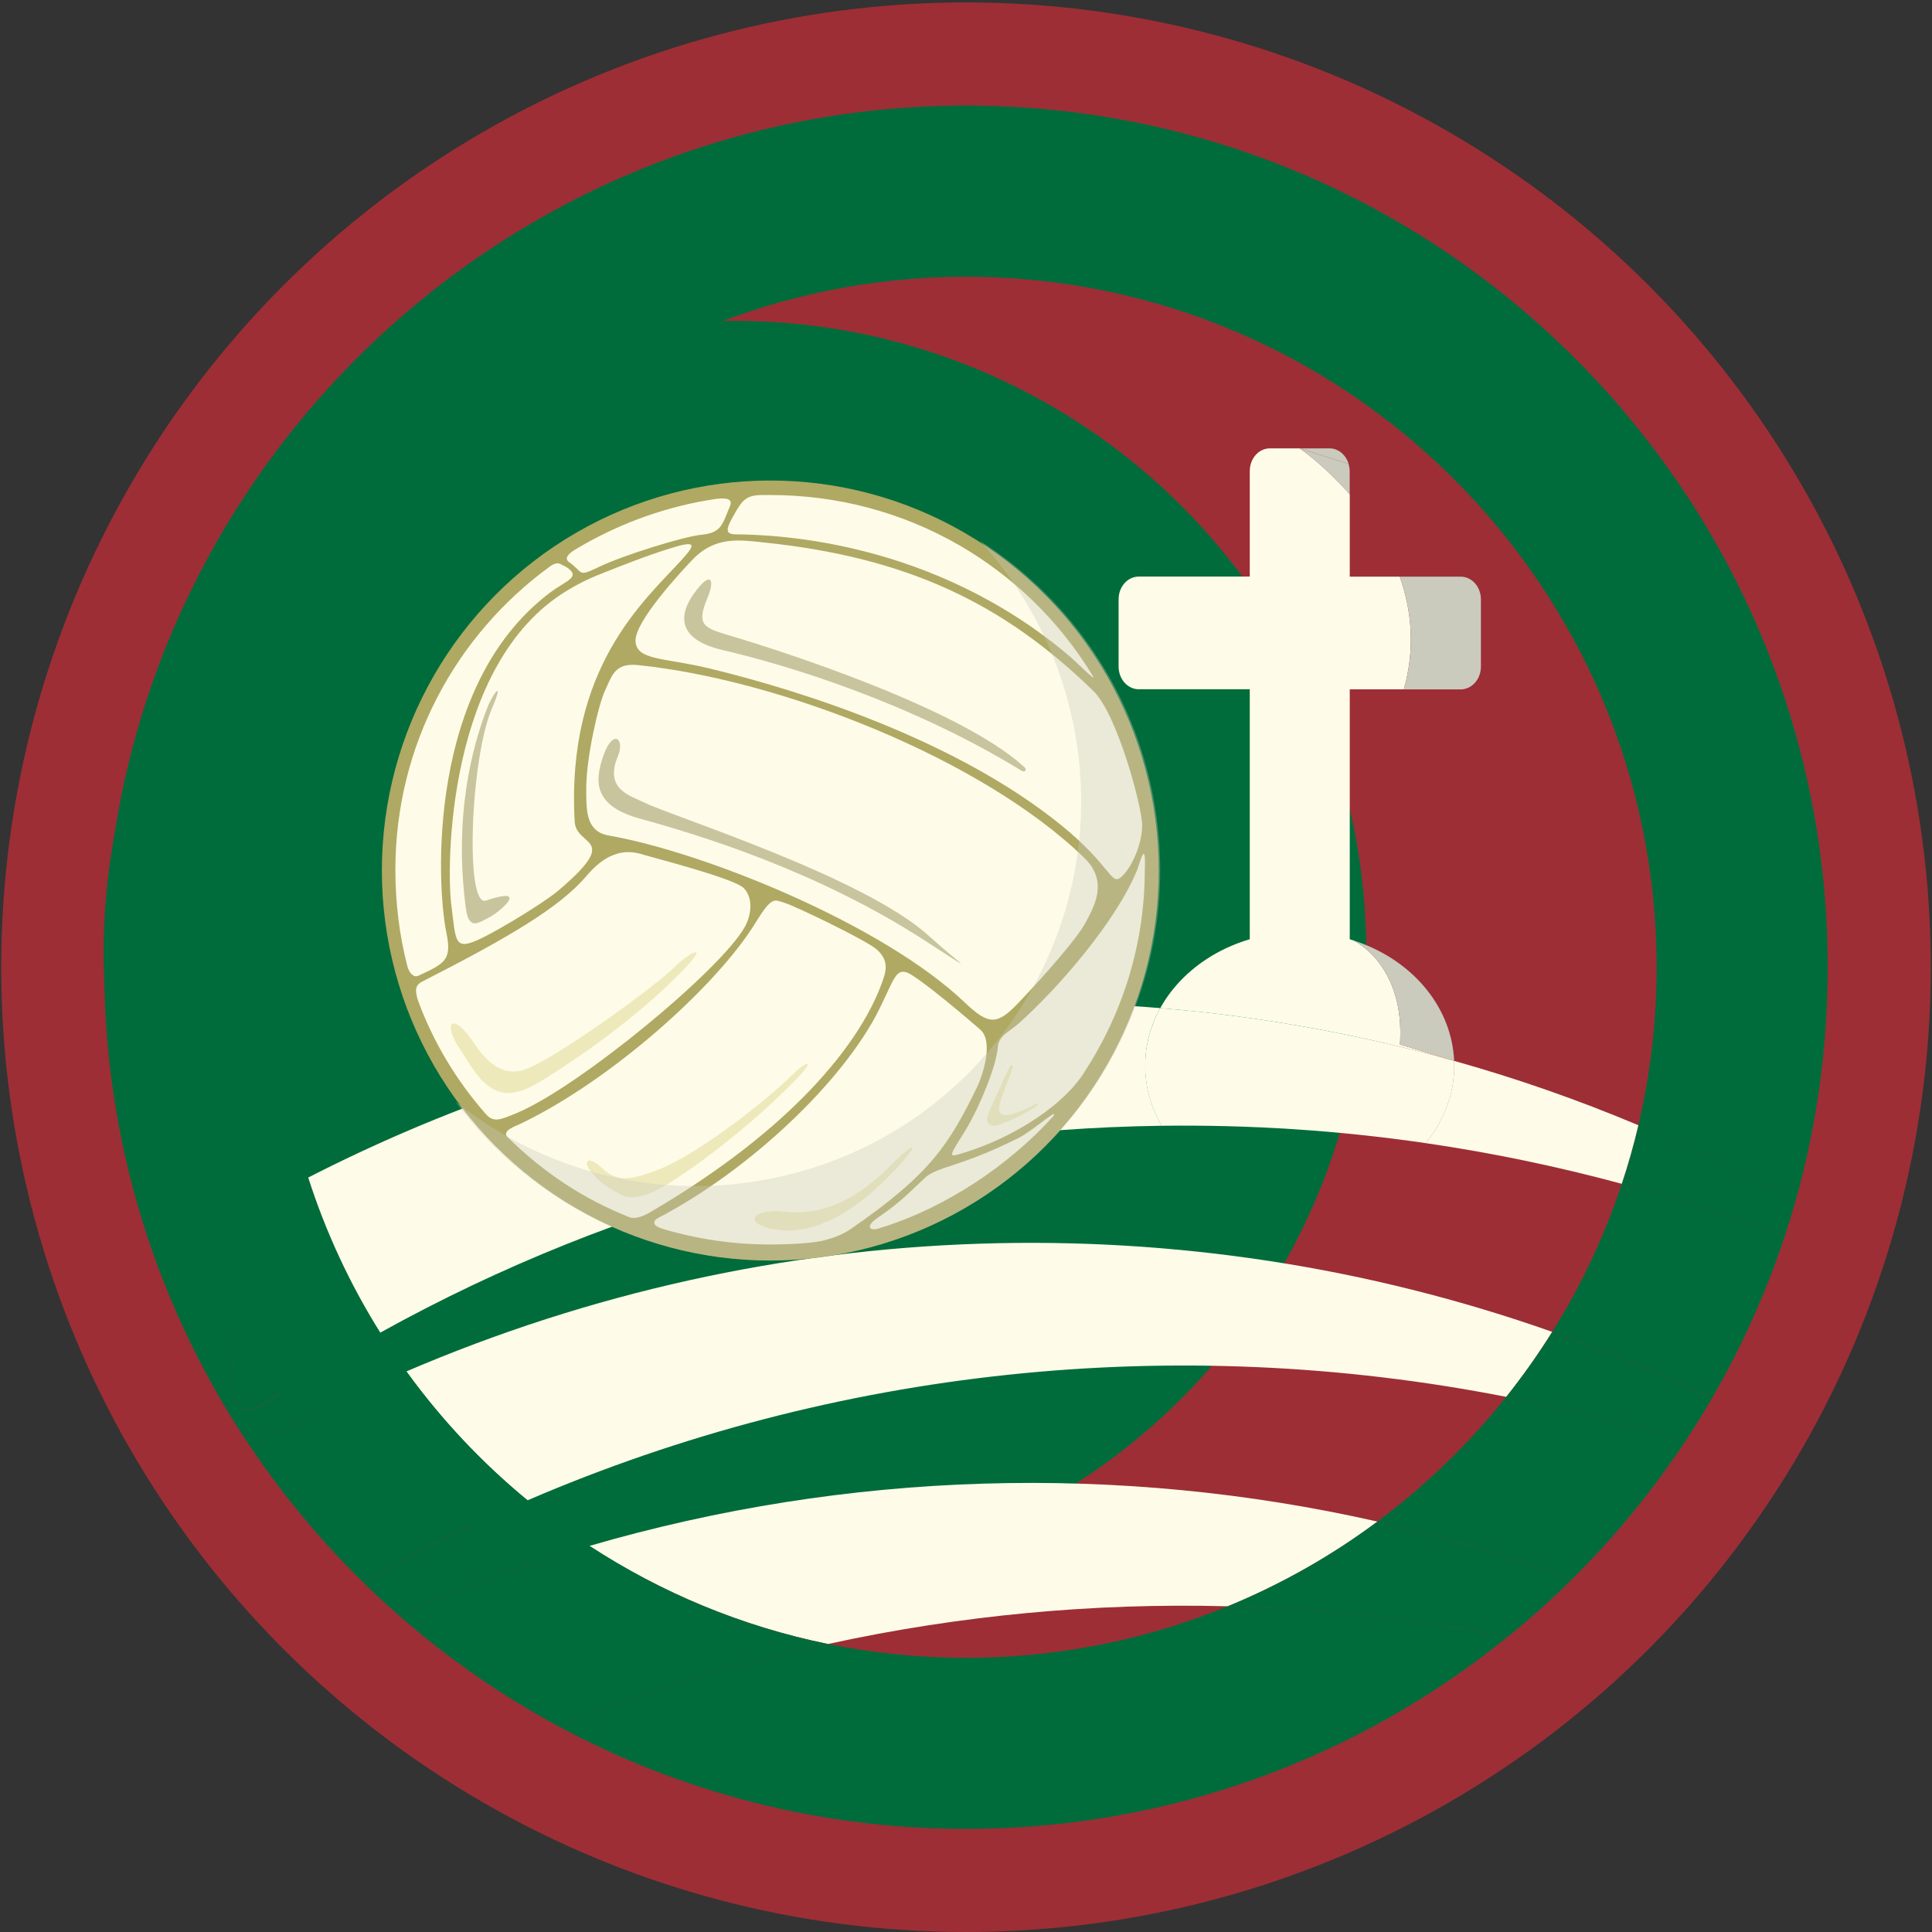 <?xml version="1.0" encoding="utf-8"?>
<!-- Generator: Adobe Illustrator 27.0.1, SVG Export Plug-In . SVG Version: 6.00 Build 0)  -->
<svg version="1.1" id="Layer_1" xmlns="http://www.w3.org/2000/svg" xmlns:xlink="http://www.w3.org/1999/xlink" x="0px" y="0px"
	 viewBox="0 0 256 256" style="enable-background:new 0 0 256 256;" xml:space="preserve">
<rect x="0" y="0" width="256" height="256" fill="#333333" stroke="none"/>
<style type="text/css">
	.st0{fill:#72BE44;}
	.st1{fill:#9D2E35;}
	.st2{fill:#056A38;}
	.st3{fill:#006C3B;}
	.st4{fill:#FEFCE8;}
	.st5{fill:none;}
	.st6{fill:#CACABD;}
	.st7{fill:#AFA963;}
	.st8{fill:#EEE9BB;}
	.st9{fill:#C8C59E;}
	.st10{opacity:0.36;fill:#CACABD;}
</style>
<g>
	<polygon class="st0" points="128.51,204.72 128.51,204.72 128.51,204.72 	"/>
	<circle class="st1" cx="128" cy="128.16" r="127.84"/>
	<g>
		<path class="st2" d="M131.37,158.11v-0.02h0C131.37,158.1,131.37,158.11,131.37,158.11z"/>
	</g>
	<circle class="st1" cx="128" cy="128.16" r="114.19"/>
	<circle class="st3" cx="97.38" cy="126.17" r="83.65"/>
	<g>
		<path class="st4" d="M53.85,181.72c4.6,6.35,10,12.1,16.05,17.08c40.79-17.56,86.05-22.26,129.69-13.71
			c2.19-2.75,4.22-5.62,6.09-8.61C156.88,159.26,102.61,160.8,53.85,181.72z"/>
		<path class="st4" d="M78.11,204.84c9.47,6.18,20.15,10.66,31.6,13c17.38-3.8,35.18-5.47,53-5c7.09-2.92,13.75-6.7,19.82-11.22
			C148.3,193.87,112.34,194.88,78.11,204.84z"/>
		<path class="st5" d="M205.67,176.49c3.81-6.1,6.92-12.69,9.23-19.63c-55.28-14.95-114.38-8.1-164.52,19.72
			c1.1,1.76,2.26,3.47,3.47,5.14C102.61,160.8,156.88,159.26,205.67,176.49z"/>
		<path class="st5" d="M217.09,149.1c1.58-6.73,2.42-13.74,2.42-20.94c0-50.46-41.05-91.51-91.51-91.51
			c-50.46,0-91.51,41.05-91.51,91.51c0,9.72,1.53,19.08,4.35,27.87C96.55,127.49,161.16,125.51,217.09,149.1z"/>
		<path class="st5" d="M69.9,198.81c2.62,2.16,5.36,4.17,8.21,6.03c34.24-9.96,70.2-10.96,104.41-3.22
			c6.38-4.75,12.12-10.3,17.07-16.52C155.94,176.54,110.68,181.24,69.9,198.81z"/>
		<path class="st5" d="M109.7,217.83c5.91,1.21,12.03,1.84,18.3,1.84c12.28,0,23.99-2.44,34.7-6.84
			C144.88,212.36,127.08,214.04,109.7,217.83z"/>
		<path class="st3" d="M223.23,191.09c-7.8-2.44-15.69-4.44-23.64-6c-4.95,6.21-10.69,11.77-17.07,16.52
			c8.73,1.98,17.34,4.52,25.79,7.64C213.87,203.74,218.88,197.65,223.23,191.09z"/>
		<path class="st3" d="M128,219.67c-6.27,0-12.38-0.63-18.3-1.84c-12.09,2.64-23.98,6.31-35.54,11
			c16.05,8.62,34.38,13.51,53.84,13.51c27.15,0,52.11-9.53,71.72-25.41c-12.26-2.41-24.65-3.78-37.03-4.1
			C151.99,217.24,140.28,219.67,128,219.67z"/>
		<path class="st3" d="M69.9,198.81c-7.42,3.2-14.69,6.81-21.78,10.86c1.52,1.49,3.07,2.93,4.67,4.33
			c8.3-3.61,16.75-6.67,25.32-9.16C75.26,202.98,72.51,200.97,69.9,198.81z"/>
		<path class="st3" d="M35.64,190.59c5.97-3.27,12.04-6.21,18.21-8.86c-1.21-1.67-2.37-3.39-3.47-5.14
			c-5.31,2.95-10.52,6.12-15.61,9.54c-2.24,1.51-3.96,0.36-3.87-2.64c0.17-5.66,0.33-11.33,0.5-16.99c0.09-3,1.98-6.48,4.25-7.71
			c1.72-0.94,3.45-1.85,5.19-2.74c-2.82-8.79-4.35-18.16-4.35-27.87c0-50.46,41.05-91.51,91.51-91.51
			c50.46,0,91.51,41.05,91.51,91.51c0,7.2-0.84,14.21-2.42,20.94c7.08,2.98,14.02,6.38,20.78,10.18c2.81-9.9,4.31-20.34,4.31-31.12
			c0-62.96-51.22-114.19-114.19-114.19S13.81,65.2,13.81,128.16c0,23.79,7.32,45.9,19.81,64.21
			C34.23,191.61,34.92,190.98,35.64,190.59z"/>
		<path class="st3" d="M205.67,176.49c7.18,2.54,14.24,5.48,21.15,8.82c3.91-6.74,7.15-13.92,9.64-21.44
			c-7.1-2.72-14.3-5.06-21.56-7.02C212.6,163.81,209.49,170.39,205.67,176.49z"/>
		<path class="st3" d="M35.64,158.77c-2.27,1.23-4.16,4.71-4.25,7.71c-0.17,5.66-0.33,11.33-0.5,16.99c-0.09,3,1.63,4.15,3.87,2.64
			c5.09-3.42,10.3-6.59,15.61-9.54c-3.99-6.37-7.21-13.26-9.55-20.55C39.09,156.92,37.36,157.83,35.64,158.77z"/>
		<path class="st3" d="M214.9,156.86c7.26,1.96,14.46,4.3,21.56,7.02c0.5-1.52,0.98-3.05,1.42-4.6c-6.76-3.8-13.7-7.2-20.78-10.18
			C216.47,151.73,215.74,154.32,214.9,156.86z"/>
		<path class="st3" d="M199.59,185.1c7.95,1.56,15.84,3.56,23.64,6c1.25-1.89,2.45-3.81,3.59-5.78c-6.91-3.35-13.97-6.29-21.15-8.82
			C203.81,179.48,201.77,182.35,199.59,185.1z"/>
		<path class="st3" d="M53.85,181.72c-6.16,2.65-12.24,5.59-18.21,8.86c-0.73,0.39-1.41,1.02-2.01,1.79
			c4.26,6.24,9.11,12.03,14.49,17.29c7.09-4.04,14.36-7.66,21.78-10.86C63.85,193.83,58.45,188.08,53.85,181.72z"/>
		<path class="st3" d="M78.11,204.84c-8.57,2.49-17.03,5.54-25.32,9.16c6.52,5.72,13.68,10.7,21.38,14.84
			c11.55-4.69,23.45-8.36,35.54-11C98.25,215.5,87.57,211.02,78.11,204.84z"/>
		<path class="st3" d="M162.7,212.83c12.38,0.33,24.77,1.69,37.03,4.1c2.99-2.42,5.85-4.98,8.58-7.68
			c-8.44-3.11-17.06-5.66-25.79-7.64C176.44,206.14,169.79,209.92,162.7,212.83z"/>
	</g>
	<g>
		<path class="st4" d="M153.74,133.58c-38.21-3.15-77.36,4.25-112.9,22.45c2.34,7.29,5.56,14.18,9.55,20.55
			c31.97-17.74,67.59-26.94,103.54-27.41c-1.39-2.39-2.18-5.09-2.18-7.95C151.74,138.48,152.46,135.89,153.74,133.58z"/>
		<path class="st4" d="M217.09,149.1c-7.98-3.36-16.13-6.21-24.42-8.53c0.01,0.21,0.02,0.43,0.02,0.65c0,3.82-1.41,7.36-3.79,10.25
			c8.72,1.27,17.4,3.07,25.99,5.39C215.74,154.32,216.47,151.73,217.09,149.1z"/>
		<path class="st4" d="M192.68,140.57c-12.74-3.57-25.79-5.91-38.94-6.99c-1.28,2.31-2,4.9-2,7.64c0,2.86,0.79,5.56,2.18,7.95
			c11.67-0.15,23.37,0.6,34.99,2.3c2.38-2.89,3.79-6.43,3.79-10.25C192.7,141,192.69,140.79,192.68,140.57z"/>
	</g>
	<g>
		<path class="st4" d="M185.5,138.4c0.71-10.56-6.08-13.75-6.14-13.78c-2.22-0.72-4.63-1.11-7.14-1.11
			c-8.15,0-15.18,4.11-18.48,10.07c13.15,1.08,26.19,3.42,38.94,6.99L185.5,138.4z"/>
		<path class="st4" d="M192.57,139.37l0.1,1.2C192.66,140.17,192.62,139.77,192.57,139.37z"/>
		<path class="st6" d="M185.5,138.4l7.18,2.17l-0.1-1.2c-0.82-6.79-6.07-12.45-13.22-14.75C179.42,124.65,186.21,127.84,185.5,138.4
			z"/>
	</g>
	<path class="st4" d="M172.75,59.41"/>
	<path class="st4" d="M172.22,59.41"/>
	<g>
		<path class="st5" d="M185.47,76.41c-1.57-4.39-4.15-8.09-6.62-10.9v10.9H185.47z"/>
		<path class="st4" d="M185.47,76.41h-6.62V65.5c-3.42-3.89-6.63-6.09-6.63-6.09h-3.95c-1.48,0-2.67,1.35-2.67,3.01v13.98h-14.71
			c-1.48,0-2.67,1.35-2.67,3.01v8.91c0,1.66,1.2,3.01,2.67,3.01h14.71v37.79c0,1.66,1.2,3.01,2.67,3.01h7.91
			c1.48,0,2.67-1.35,2.67-3.01V91.34h7.17C187.57,85.8,187.02,80.76,185.47,76.41z"/>
		<path class="st6" d="M176.17,59.41h-3.95l6.48,2.06C178.34,60.28,177.35,59.41,176.17,59.41z"/>
		<path class="st6" d="M178.84,65.5v-3.08c0-0.33-0.06-0.65-0.15-0.95l-6.48-2.06C172.22,59.41,175.42,61.61,178.84,65.5z"/>
		<path class="st6" d="M196.23,88.33v-8.91c0-1.66-1.2-3.01-2.67-3.01h-8.09c1.55,4.36,2.11,9.4,0.55,14.94h7.54
			C195.03,91.34,196.23,89.99,196.23,88.33z"/>
	</g>
	<g>
		<g>
			<ellipse class="st7" cx="102.07" cy="115.35" rx="51.47" ry="51.68"/>
			<path class="st4" d="M75.36,75.36c1.49,1.18-0.44,1.62-2.5,3.18c-16.43,12.41-14.97,38.98-13.72,45
				c0.78,3.75-0.24,4.12-3.72,5.76c-0.62,0.29-1.23-0.44-1.44-1.27c-1.05-4.05-1.59-8.33-1.59-12.79c0-16.47,8.02-31.07,20.37-40.1
				c0.75-0.56,1.2-0.62,1.71-0.29C74.63,74.95,74.99,75.06,75.36,75.36z"/>
			<path class="st4" d="M116.7,162.69c8.64-2.67,17.02-8.3,22.93-14.85c0.47-1.01-2.68,1.94-4.64,2.93
				c-7.7,3.88-10.77,3.78-12.41,5.28c-1.64,1.5-3.07,3.14-6.31,5.33C114.53,162.56,115.28,163.26,116.7,162.69"/>
			<path class="st4" d="M112.74,162.84c10.63-7.31,13.06-11.32,16.68-18.7c0.82-1.67,2.26-6.14,0.48-7.7
				c-1.36-1.2-8.36-7.17-9.79-7.6c-1.43-0.43-1.67,0.96-3.58,4.84c-4.67,9.47-17.07,21.3-29.29,27.69
				c-1.01,0.53-0.51,1.18,0.58,1.46c4.51,1.35,9.29,2.07,14.24,2.07c2.71,0,5.39-0.18,6.7-0.45
				C110.04,164.17,111.49,163.7,112.74,162.84z"/>
			<path class="st4" d="M55.95,130.06c11.25-5.74,18.2-9.78,21.78-14.01c3.47-4.11,6.33-3.16,7.76-2.73
				c1.43,0.43,11.77,3.07,13.05,4.35c1.28,1.28,1.05,3.56,0.14,5.17c-3.21,5.71-21.97,21.21-30.27,24.67
				c-2.22,0.92-2.96,1.2-3.94,0.22c-3.96-4.49-7.04-9.59-9.1-15.2C55.02,131.32,54.93,130.58,55.95,130.06z"/>
			<path class="st4" d="M86.45,160.45c18.65-10.97,27.36-22.15,30.28-29.87c0.66-1.73,1.21-3.21-0.57-4.78
				c-1.36-1.2-10.77-5.74-12.2-6.17c-1.43-0.43-1.65-0.93-3.92,2.75c-5.19,8.38-19.12,20.81-31.1,26.54
				c-0.61,0.29-2.57,0.93-1.65,1.79c4.71,4.61,9.9,8.12,16.13,10.58C84.47,161.67,85.94,160.75,86.45,160.45z"/>
			<path class="st4" d="M143.7,113.7c-13.62-13.25-40.37-23.64-59.14-25.57c-3.07-0.32-3.43,1.3-4.42,3.44
				c-0.84,1.8-2.5,8.91-2.46,13.09c0.02,2.57-0.12,5.51,2.98,6.05c12.72,2.23,36.31,11.77,47.17,22.12c3.22,3.07,4.32,3,7.17,0
				c3.44-3.62,7.72-8.47,8.86-10.61C145,120.07,146.88,116.8,143.7,113.7z"/>
			<path class="st4" d="M144.9,91.59c-12.08-11.82-25.01-17.79-43.78-19.72c-3.07-0.32-6.35-0.86-9.35,2.28
				c-1.56,1.63-7.7,8.24-7.56,10.81c0.14,2.57,3.75,2.16,9.74,3.6c12.36,2.98,32.8,9.51,46.71,20.82c6.65,5.41,6.53,8.05,7.92,6.82
				c1.34-1.18,2.82-4.4,2.76-6.97C151.28,106.81,148.07,94.7,144.9,91.59z"/>
			<path class="st4" d="M90.3,74.21c-4.85,5.33-15.31,14.19-14.15,34.67c0.2,3.43,6.28,1.92-2.12,9.09
				c-1.78,1.52-7.64,5.11-10.27,6.37c-3.63,1.74-3.32,0.48-3.96-4.44c-0.66-5.09-0.59-32,15.32-41.63c1.94-1.18,3.3-1.77,5.3-2.55
				c2-0.78,4.99-2,8.42-3.07C92.27,71.58,92.25,72.07,90.3,74.21z"/>
			<path class="st4" d="M151.69,115.24c0,10.03-3.03,19.24-8.15,27.05c-3.25,4.89-10.55,9.07-16.89,10.76
				c-1.15,0.31-0.08-1.02,1.32-3.35c1.96-3.27,4.04-8.48,4.23-10.83c0.14-1.71,1.36-1.99,2.84-3.31
				c4.98-4.44,12.91-13.45,15.69-20.42C151.01,114.42,151.87,111,151.69,115.24z"/>
			<path class="st4" d="M144.84,89.63c-8.78-14.51-24.61-24.04-42.8-24.04c-0.31,0-0.62,0-0.93,0.01c-2.12-0.04-2.71,0.63-3.64,2.24
				c-1.23,2.13-1.55,2.94,0,2.96c5.37,0.06,26.14,0.76,44.3,16.19C142.49,87.6,145.32,90.43,144.84,89.63z"/>
			<path class="st4" d="M96.72,67.09c-1.04,2.44-1.1,3.5-3.77,3.77c-2.49,0.25-10.42,2.75-13.5,4.22c-3,1.43-2.02,0.84-4.03-0.58
				c-0.9-0.63,0.37-1.43,0.88-1.73c5.25-3.14,11.11-5.39,17.37-6.47C94.94,66.09,97.37,65.59,96.72,67.09z"/>
			<path class="st8" d="M60.88,138.93c1.79,2.75,2.7,4.43,4.56,5.42c1.85,1,3.86,0.35,6.21-1.07c2.35-1.43,11.11-6.96,18.17-14.02
				c4.71-4.71,1.59-3.15-0.45-1.11c-2.47,2.48-15.67,12.1-19.8,13.55c-3.14,1.11-5.32-1.31-6.85-3.6
				C60.04,134.08,58.56,135.36,60.88,138.93z"/>
			<path class="st8" d="M78.57,155.58c1.08,1.2,1.82,1.71,3.67,2.71c1.85,1,4.24-0.27,5.85-1.18c2.4-1.35,10.44-6.93,17.41-14.09
				c2.68-2.75,1.46-2.58-0.57-0.54c-2.47,2.48-12.22,10.56-18.25,12.72c-3.13,1.12-4.9,1.48-6.9-0.42
				C77.83,152.95,77.03,153.87,78.57,155.58z"/>
			<path class="st9" d="M64.52,93.91c-1.87,4.83-4.45,14.09-2.78,26.52c0.4,3,1.82,1.73,3.03,1.16c1.21-0.57,5.74-4.32-0.38-2.26
				c-2.82,0.95-2.04-18.95,0.81-25.49C66.83,90.08,65.41,91.61,64.52,93.91z"/>
			<path class="st8" d="M102.53,162.88c6.63,1.21,12.89-4.32,16.81-8.68c2.62-2.92,1.62-2.67-0.64-0.43
				c-2.74,2.72-7.67,7.58-14.67,6.79C99.68,160.07,98.33,162.11,102.53,162.88z"/>
			<path class="st9" d="M79.98,100.05c-1.31,3.67-1.2,6.76,4.8,8.42c7.76,2.14,23.42,6.85,37.9,16.25c7.81,5.07,4.18,2.76,0.48-0.64
				c-8.56-7.87-33.97-15.86-37.72-17.71c-1.95-0.96-5.41-1.76-3.56-6.18C82.84,97.89,81.23,96.54,79.98,100.05z"/>
			<path class="st9" d="M92.02,78.55c-2.15,2.95-2.32,6.18,3.74,7.59c8.74,2.03,24.88,6.97,39.59,15.98
				c0.52,0.32,0.7-0.18,0.43-0.43c-8.53-7.9-32.68-15.55-38.36-17.26c-4.08-1.23-5.3-1.35-3.64-5.3
				C94.74,76.83,94.22,75.54,92.02,78.55z"/>
			<path class="st8" d="M134.11,141.67c0.27-0.81-0.18-0.73-0.54,0.1c-1.11,2.53-2.08,4.36-2.71,6.1c-0.38,1.05,0.57,1.51,1.34,1.23
				c2.05-0.74,3.56-1.49,5.04-2.46c0.33-0.22,0.64-0.69-0.13-0.29c-1.56,0.8-4.37,2.18-4.71,0.84
				C132.18,146.38,133.61,143.19,134.11,141.67z"/>
		</g>
		<path class="st10" d="M129.85,71.67c5.94,6.48,10.3,14.57,12.27,23.79c5.89,27.56-11.68,54.67-39.23,60.56
			c-15.57,3.33-30.99-0.83-42.53-10.05c11.7,15.83,31.94,24.26,52.44,19.88c27.94-5.97,45.75-33.47,39.78-61.41
			C149.57,90.36,141.09,78.86,129.85,71.67z"/>
	</g>
</g>
</svg>
